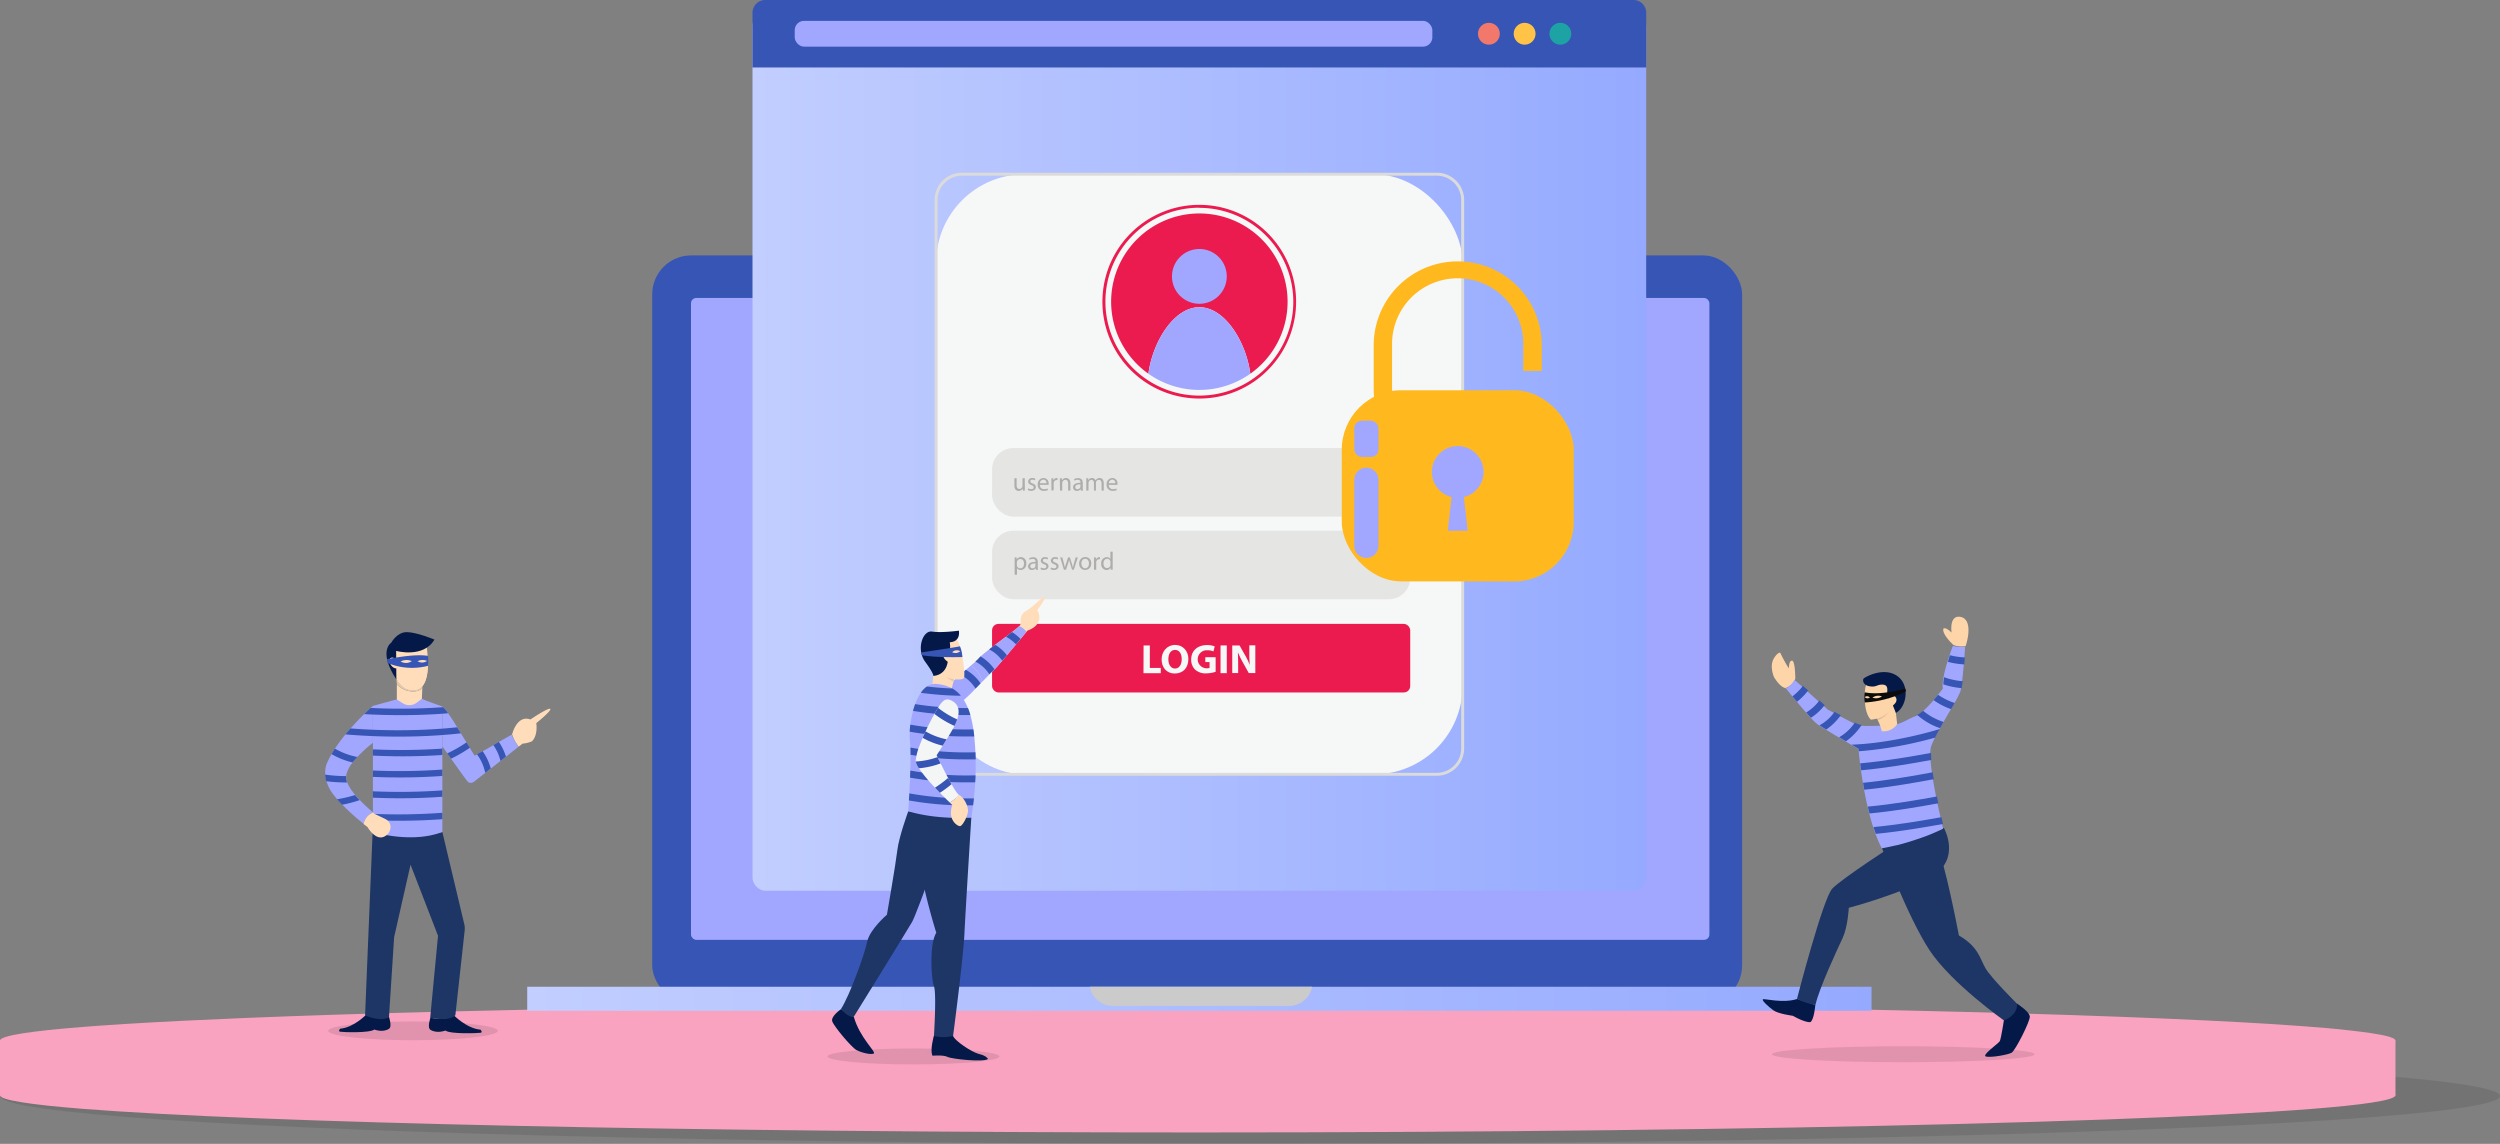 <svg id="Layer_1" data-name="Layer 1" xmlns="http://www.w3.org/2000/svg" xmlns:xlink="http://www.w3.org/1999/xlink" viewBox="0 0 914.11 418.26"><rect x="0" y="0" width="914.11" height="418.26" fill="#808080" stroke="none"/><defs><style>.cls-1{opacity:0.1;}.cls-2{fill:#f9a3c0;}.cls-3{fill:#3655b5;}.cls-4{fill:url(#linear-gradient);}.cls-5{fill:#a1a7ff;}.cls-6{fill:#cccbcb;}.cls-7{fill:url(#linear-gradient-2);}.cls-8{fill:#f2786c;}.cls-9{fill:#ffc348;}.cls-10{fill:#1da3a3;}.cls-11{fill:#f6f7f7;}.cls-12{fill:#dbdbda;}.cls-13{fill:#ec1b4f;}.cls-14{fill:#e5e5e4;}.cls-15{fill:#aeadac;}.cls-16{fill:#ffb91f;}.cls-17{fill:#041948;}.cls-18{fill:#1d3665;}.cls-19{fill:#fdd5a9;}.cls-20{fill:#0b0b0b;}.cls-21{fill:#ffddba;}.cls-22{fill:#f4f5f5;}.cls-23{fill:#f4e5cd;}.cls-24{fill:#e5c8a9;}</style><linearGradient id="linear-gradient" x1="192.78" y1="365.21" x2="684.31" y2="365.21" gradientUnits="userSpaceOnUse"><stop offset="0" stop-color="#c2ceff"/><stop offset="1" stop-color="#95aaff"/></linearGradient><linearGradient id="linear-gradient-2" x1="275.15" y1="165.17" x2="601.93" y2="165.17" xlink:href="#linear-gradient"/></defs><title>Fraud Prevention</title><ellipse class="cls-1" cx="457.06" cy="400.75" rx="457.06" ry="17.51"/><rect class="cls-2" y="380.48" width="875.89" height="19.97"/><path class="cls-2" d="M875.89,400.45c0,.93-3,1.85-8.81,2.73-40.67,6.22-217.35,10.9-429.14,10.9-185.3,0-343.72-3.58-407.69-8.64C10.73,403.89,0,402.21,0,400.45s10.79-3.46,30.44-5c64.08-5.05,222.38-8.63,407.5-8.63,211.62,0,388.18,4.67,429,10.89C872.82,398.59,875.89,399.5,875.89,400.45Z"/><path class="cls-2" d="M875.89,380.48c0,.94-3,1.85-8.81,2.74-2,.29-4.2.59-6.76.88-2.86.32-6.1.64-9.7,1-5.79.5-12.52,1-20.11,1.47q-10.56.66-23.3,1.29c-77.79,3.78-214.1,6.3-369.27,6.3-141.84,0-267.93-2.1-348-5.36q-12.41-.5-23.3-1c-7.24-.36-14-.73-20.11-1.11q-5.12-.32-9.71-.65-3.45-.24-6.61-.49C10.73,383.93,0,382.24,0,380.48s10.79-3.45,30.44-5q3.12-.25,6.56-.49c3.06-.22,6.31-.43,9.72-.64,6.17-.38,12.9-.75,20.15-1.11s15.06-.71,23.34-1.05c80.05-3.25,206-5.34,347.73-5.34,155,0,291.23,2.5,369.06,6.29q12.75.62,23.35,1.28c7.61.47,14.35,1,20.15,1.47,3.61.32,6.86.64,9.73,1q3.82.43,6.75.88C872.82,378.62,875.89,379.54,875.89,380.48Z"/><rect class="cls-3" x="238.48" y="93.39" width="398.51" height="273.83" rx="14.23"/><rect class="cls-4" x="192.78" y="360.8" width="491.53" height="8.82"/><path class="cls-2" d="M545,369.62H192.78s11.75,8,34.05,8H650.26c22.29,0,34-8,34-8Z"/><rect class="cls-5" x="252.66" y="108.94" width="372.37" height="234.71" rx="1.95"/><path class="cls-6" d="M479.75,360.8a8.59,8.59,0,0,1-8.44,7H406.92a8.62,8.62,0,0,1-8.44-7Z"/><rect class="cls-7" x="275.15" y="4.67" width="326.77" height="321.01" rx="4.67"/><path class="cls-3" d="M601.93,4.67v20H275.15v-20A4.68,4.68,0,0,1,279.82,0H597.26A4.67,4.67,0,0,1,601.93,4.67Z"/><rect class="cls-5" x="290.58" y="7.62" width="233.15" height="9.44" rx="3.42"/><circle class="cls-8" cx="544.4" cy="12.34" r="4"/><circle class="cls-9" cx="557.47" cy="12.34" r="4"/><circle class="cls-10" cx="570.53" cy="12.34" r="4"/><rect class="cls-11" x="342.28" y="63.71" width="192.52" height="219.42" rx="32.45"/><path class="cls-12" d="M525.36,283.65H351.73a10,10,0,0,1-10-10V73.15a10,10,0,0,1,10-10H525.36a10,10,0,0,1,10,10V273.67A10,10,0,0,1,525.36,283.65ZM351.73,64.24a8.93,8.93,0,0,0-8.92,8.91V273.67a8.93,8.93,0,0,0,8.92,8.92H525.36a8.93,8.93,0,0,0,8.91-8.92V73.15a8.92,8.92,0,0,0-8.91-8.91Z"/><path class="cls-13" d="M470.8,110.3a32.24,32.24,0,0,1-13.63,26.35c-1.55-11.67-9.3-24.31-18.63-24.31S421.46,125,419.91,136.65A32.26,32.26,0,1,1,470.8,110.3Z"/><circle class="cls-5" cx="438.54" cy="101.06" r="10.02"/><path class="cls-5" d="M457.17,136.65a32.27,32.27,0,0,1-37.26,0c1.55-11.67,9.3-24.31,18.63-24.31S455.62,125,457.17,136.65Z"/><path class="cls-13" d="M438.54,145.72a35.41,35.41,0,1,1,25-10.37A35.17,35.17,0,0,1,438.54,145.72Zm0-69.77a34.35,34.35,0,1,0,34.35,34.35A34.39,34.39,0,0,0,438.54,76Z"/><rect class="cls-14" x="362.74" y="194.04" width="152.9" height="25.07" rx="7.8"/><rect class="cls-14" x="362.74" y="163.83" width="152.9" height="25.07" rx="7.8"/><rect class="cls-13" x="362.74" y="228.12" width="152.9" height="25.07" rx="2.34"/><path class="cls-11" d="M418.14,236h2.29v8.22h4v1.92h-6.32Z"/><path class="cls-11" d="M434.52,240.94c0,3.32-2,5.33-5,5.33s-4.78-2.27-4.78-5.16,2-5.3,4.94-5.3S434.52,238.13,434.52,240.94Zm-7.32.12c0,2,.93,3.39,2.46,3.39s2.43-1.46,2.43-3.43-.86-3.39-2.44-3.39S427.2,239.09,427.2,241.06Z"/><path class="cls-11" d="M444.49,245.64a11.41,11.41,0,0,1-3.38.57,5.68,5.68,0,0,1-4.12-1.36,5,5,0,0,1-1.44-3.69c0-3.37,2.47-5.29,5.79-5.29a7.11,7.11,0,0,1,2.82.49l-.48,1.83a5.66,5.66,0,0,0-2.36-.43,3.3,3.3,0,0,0-.17,6.6,3.35,3.35,0,0,0,1.12-.14v-2.13h-1.56V240.3h3.78Z"/><path class="cls-11" d="M448.57,236v10.14h-2.29V236Z"/><path class="cls-11" d="M450.56,246.11V236h2.67l2.11,3.72a29,29,0,0,1,1.65,3.47h0a40.37,40.37,0,0,1-.18-4.23v-3H459v10.14h-2.4l-2.17-3.91a35,35,0,0,1-1.76-3.58h-.05c.07,1.34.1,2.77.1,4.43v3.05Z"/><path class="cls-15" d="M374.72,178.15c0,.48,0,.88,0,1.24H374l-.05-.74h0a1.69,1.69,0,0,1-1.49.84c-.71,0-1.55-.4-1.55-2v-2.63h.81v2.49c0,.86.27,1.44,1,1.44a1.18,1.18,0,0,0,1.08-.75,1.31,1.31,0,0,0,.08-.42v-2.76h.81Z"/><path class="cls-15" d="M376,178.55a2.19,2.19,0,0,0,1.09.32c.6,0,.87-.29.87-.67s-.24-.6-.83-.82c-.82-.3-1.2-.74-1.2-1.28a1.39,1.39,0,0,1,1.56-1.32,2.09,2.09,0,0,1,1.1.28l-.2.59a1.81,1.81,0,0,0-.93-.26c-.48,0-.74.28-.74.61s.26.54.85.77c.78.29,1.18.68,1.18,1.36s-.62,1.35-1.68,1.35a2.56,2.56,0,0,1-1.27-.31Z"/><path class="cls-15" d="M380.24,177.28a1.43,1.43,0,0,0,1.54,1.57,2.91,2.91,0,0,0,1.24-.24l.15.59a3.71,3.71,0,0,1-1.51.28,2.1,2.1,0,0,1-2.21-2.27,2.18,2.18,0,0,1,2.12-2.43,1.9,1.9,0,0,1,1.85,2.12,1.81,1.81,0,0,1,0,.38Zm2.39-.59a1.16,1.16,0,0,0-1.13-1.32,1.33,1.33,0,0,0-1.25,1.32Z"/><path class="cls-15" d="M384.44,176.28c0-.53,0-1,0-1.4h.72l0,.88h0a1.37,1.37,0,0,1,1.26-1,.86.86,0,0,1,.23,0v.77a1.23,1.23,0,0,0-.28,0,1.14,1.14,0,0,0-1.1,1,2.25,2.25,0,0,0,0,.38v2.41h-.82Z"/><path class="cls-15" d="M387.53,176.1c0-.47,0-.85,0-1.22h.72l.05.74h0a1.67,1.67,0,0,1,1.49-.84c.62,0,1.59.37,1.59,1.92v2.69h-.82v-2.6c0-.73-.27-1.34-1-1.34a1.17,1.17,0,0,0-1.1.84,1.12,1.12,0,0,0-.06.38v2.72h-.81Z"/><path class="cls-15" d="M395.19,179.39l-.07-.57h0a1.69,1.69,0,0,1-1.38.67,1.29,1.29,0,0,1-1.38-1.29c0-1.1,1-1.69,2.71-1.68v-.1a.93.93,0,0,0-1-1,2.22,2.22,0,0,0-1.17.34l-.18-.55a2.8,2.8,0,0,1,1.48-.39c1.38,0,1.71.94,1.71,1.84v1.69a7.17,7.17,0,0,0,.07,1.08Zm-.12-2.3c-.89,0-1.9.14-1.9,1a.72.72,0,0,0,.76.78,1.13,1.13,0,0,0,1.1-.75.82.82,0,0,0,0-.26Z"/><path class="cls-15" d="M397.19,176.1c0-.47,0-.85,0-1.22h.71l0,.73h0a1.55,1.55,0,0,1,1.42-.83,1.32,1.32,0,0,1,1.27.9h0a1.72,1.72,0,0,1,.51-.58,1.49,1.49,0,0,1,1-.32c.6,0,1.48.39,1.48,1.95v2.66h-.8v-2.55c0-.87-.32-1.39-1-1.39a1.08,1.08,0,0,0-1,.74,1.25,1.25,0,0,0-.07.41v2.79H400v-2.71c0-.71-.32-1.23-.94-1.23a1.13,1.13,0,0,0-1,.82,1.29,1.29,0,0,0-.06.4v2.72h-.8Z"/><path class="cls-15" d="M405.41,177.28a1.45,1.45,0,0,0,1.55,1.57,2.91,2.91,0,0,0,1.24-.24l.15.59a3.71,3.71,0,0,1-1.51.28,2.1,2.1,0,0,1-2.21-2.27,2.18,2.18,0,0,1,2.12-2.43,1.9,1.9,0,0,1,1.85,2.12,1.81,1.81,0,0,1,0,.38Zm2.4-.59a1.16,1.16,0,0,0-1.13-1.32,1.35,1.35,0,0,0-1.26,1.32Z"/><path class="cls-15" d="M371,205.28c0-.57,0-1,0-1.47h.73l0,.77h0a1.76,1.76,0,0,1,1.6-.87,2,2,0,0,1,1.91,2.29,2.13,2.13,0,0,1-2,2.42,1.56,1.56,0,0,1-1.39-.71h0v2.45H371Zm.82,1.21a1.84,1.84,0,0,0,0,.33,1.27,1.27,0,0,0,1.23,1c.87,0,1.37-.71,1.37-1.74s-.47-1.68-1.34-1.68a1.31,1.31,0,0,0-1.24,1,1.33,1.33,0,0,0-.05.34Z"/><path class="cls-15" d="M378.75,208.32l-.07-.57h0a1.69,1.69,0,0,1-1.38.67,1.28,1.28,0,0,1-1.38-1.29c0-1.09,1-1.69,2.71-1.68v-.09a.92.92,0,0,0-1-1,2.19,2.19,0,0,0-1.17.33l-.19-.54a2.87,2.87,0,0,1,1.49-.4c1.38,0,1.71.94,1.71,1.85v1.68a7.08,7.08,0,0,0,.07,1.08Zm-.12-2.3c-.89,0-1.91.14-1.91,1a.73.73,0,0,0,.77.79,1.14,1.14,0,0,0,1.1-.76.82.82,0,0,0,0-.26Z"/><path class="cls-15" d="M380.63,207.49a2.3,2.3,0,0,0,1.09.32c.59,0,.87-.3.87-.67s-.24-.6-.84-.83c-.81-.29-1.2-.74-1.19-1.28a1.39,1.39,0,0,1,1.55-1.32,2.23,2.23,0,0,1,1.11.28l-.21.6a1.73,1.73,0,0,0-.92-.27c-.48,0-.75.28-.75.62s.27.54.86.77c.78.29,1.18.68,1.18,1.35s-.62,1.36-1.68,1.36a2.54,2.54,0,0,1-1.27-.32Z"/><path class="cls-15" d="M384.32,207.49a2.26,2.26,0,0,0,1.08.32c.6,0,.88-.3.88-.67s-.24-.6-.84-.83c-.81-.29-1.2-.74-1.19-1.28a1.39,1.39,0,0,1,1.55-1.32,2.23,2.23,0,0,1,1.11.28l-.21.6a1.73,1.73,0,0,0-.92-.27c-.48,0-.75.28-.75.62s.27.54.86.77c.77.29,1.18.68,1.18,1.35s-.62,1.36-1.68,1.36a2.54,2.54,0,0,1-1.27-.32Z"/><path class="cls-15" d="M388.44,203.81l.61,2.29c.13.5.24,1,.33,1.44h0a14.79,14.79,0,0,1,.4-1.43l.74-2.3h.68l.71,2.26c.16.53.29,1,.39,1.47h0c.09-.46.21-.93.35-1.47l.65-2.26h.81l-1.46,4.51H392l-.69-2.15a14.85,14.85,0,0,1-.4-1.49h0a12.09,12.09,0,0,1-.41,1.5l-.72,2.14H389l-1.36-4.51Z"/><path class="cls-15" d="M399,206a2.2,2.2,0,0,1-2.24,2.4,2.14,2.14,0,0,1-2.16-2.32,2.2,2.2,0,0,1,2.23-2.39A2.13,2.13,0,0,1,399,206Zm-3.57.06c0,1,.57,1.73,1.37,1.73s1.37-.74,1.37-1.76c0-.76-.38-1.72-1.36-1.72S395.39,205.22,395.39,206.08Z"/><path class="cls-15" d="M400,205.22c0-.53,0-1,0-1.41h.72l0,.89h0a1.37,1.37,0,0,1,1.25-1,.8.8,0,0,1,.23,0v.77a1.09,1.09,0,0,0-.28,0,1.15,1.15,0,0,0-1.09,1.05,2.33,2.33,0,0,0,0,.38v2.41H400Z"/><path class="cls-15" d="M406.84,201.71v5.45c0,.4,0,.85,0,1.16h-.73l0-.78h0a1.66,1.66,0,0,1-1.53.88,2.06,2.06,0,0,1-1.94-2.29,2.17,2.17,0,0,1,2-2.42,1.51,1.51,0,0,1,1.36.69h0v-2.69Zm-.81,3.94a1.34,1.34,0,0,0,0-.35,1.22,1.22,0,0,0-1.18-1c-.85,0-1.36.75-1.36,1.74s.45,1.67,1.34,1.67a1.25,1.25,0,0,0,1.2-1,1.87,1.87,0,0,0,0-.35Z"/><path class="cls-16" d="M563.75,135.64v-9.88a30.74,30.74,0,0,0-61.47,0v16.36a30.7,30.7,0,0,0,52.44,21.7,31.08,31.08,0,0,0,5-6.54h-8.1A24,24,0,0,1,509,142.12V125.76a24,24,0,1,1,48,0v9.88Z"/><rect class="cls-16" x="490.61" y="142.69" width="84.81" height="69.89" rx="21.74"/><circle class="cls-5" cx="533.01" cy="172.56" r="9.47"/><polygon class="cls-5" points="536.66 194.05 529.36 194.05 532.11 170 533.91 170 536.66 194.05"/><path class="cls-5" d="M499.6,171h0a4.44,4.44,0,0,1,4.43,4.42v24.12A4.44,4.44,0,0,1,499.6,204h0a4.44,4.44,0,0,1-4.43-4.42V175.44A4.44,4.44,0,0,1,499.6,171Z"/><rect class="cls-5" x="495.17" y="153.82" width="8.85" height="13.29" rx="2.75" transform="translate(999.2 320.93) rotate(180)"/><ellipse class="cls-1" cx="695.93" cy="385.48" rx="48.01" ry="2.92"/><path class="cls-17" d="M737.55,367s4.5,2.88,4.64,4.66-5.33,12.5-6.63,13.25-7.44,1.84-9.35,1.43,4.53-4.76,5-5.65,1.5-7.62,1.5-7.62Z"/><path class="cls-18" d="M688.12,310.07s9.46,25.34,17.44,37.42,27.16,25.62,27.16,25.62,5-1.68,4.83-6.07c0,0-9.52-9.45-11.57-13s-2.56-7.84-9.73-12c0,0-5.2-27.69-8.42-33.76s-3.81-7.19-3.81-7.19Z"/><path class="cls-17" d="M663.76,367.45s-.44,5.58-1.84,6.29c0,0-1.62.34-6.42-2.33,0,0-5.26-.68-7.08-2s-4.23-3.56-3.86-4,7.28,1.6,12.58-.15Z"/><path class="cls-18" d="M710.76,302.7s6.54,11.47-4.63,17.87S676,331.93,676,331.93s-.32,6.92-2.28,11.1-8.49,18.15-9.92,24.42c0,0-4.44-.78-6.73-2.28,0,0,9.47-36.57,12.86-40.22s23.64-16.71,23.64-16.71Z"/><path class="cls-19" d="M714.31,235.87s-4.3-3.88-3.72-6c0,0,.58-.85,3,1.43,0,0-1-6.4,3.13-5.76s3.26,6.92,2,10.71A9.24,9.24,0,0,1,714.31,235.87Z"/><path class="cls-19" d="M656.44,248.21s0-6.56-1.19-6.65-1.16,2.87-1.16,2.87a52.46,52.46,0,0,1-3-5.43c-.25-1-1.62.42-2.14,1.19s-2,2.8-.34,7.31c0,0,2.15,3.78,4.24,4.08A6,6,0,0,0,656.44,248.21Z"/><path class="cls-5" d="M652.9,251.58l1.62,2,.88,1.06,1.65,2c1.1,1.3,2.28,2.69,3.38,3.95.62.7,1.21,1.36,1.74,1.93a20.3,20.3,0,0,0,2.07,2.07c.21.16.57.41,1,.71.64.41,1.49.94,2.46,1.53,1.42.87,3.08,1.87,4.71,2.83l2.5,1.48,2.07,1.22h0l2.57,1.5s0,.33.08.92c.09.91.25,2.45.5,4.42.1.79.21,1.63.33,2.54.2,1.41.44,2.95.71,4.57v.06c.14.81.28,1.63.44,2.47h0c.36,2,.79,4.08,1.28,6.17.19.83.4,1.67.61,2.51.44,1.68.92,3.35,1.44,5q.42,1.27.87,2.49c.45,1.23.94,2.41,1.45,3.53.26.57.54,1.12.81,1.64,0,0,1-.16,2.81-.55l1-.22.66-.16.11,0,.41-.1.31-.08.17,0,.51-.13h0c1.37-.35,2.93-.79,4.62-1.32h0l.88-.28h0l.9-.3h0l.91-.31.05,0,.93-.33h0l1-.35,0,0,1-.37h0l1-.39h0l.45-.18.56-.23h0l1-.43h0q1.57-.67,3.15-1.44l-.11-.48c-.06-.23-.14-.56-.23-1,0-.12-.06-.24-.08-.37-.14-.59-.31-1.31-.5-2.13-.32-1.43-.71-3.16-1.1-5-.17-.81-.34-1.65-.51-2.5h0c-.41-2.06-.81-4.21-1.16-6.31-.14-.86-.27-1.7-.38-2.53-.23-1.6-.41-3.13-.52-4.51-.07-.94-.11-1.81-.11-2.58a9,9,0,0,1,.34-2.81,29.47,29.47,0,0,1,1.21-2.77c.47-1,1-2,1.64-3.12l.18-.34c.41-.74.84-1.5,1.28-2.27.9-1.59,1.84-3.19,2.71-4.68.46-.79.9-1.55,1.3-2.26a34.25,34.25,0,0,0,2.31-4.46c.07-.24.15-.57.23-1,.13-.67.26-1.55.39-2.53.24-1.84.45-4.08.63-6.17.08-.89.15-1.76.22-2.55s.11-1.44.15-2c.09-1.29.15-2.12.15-2.12a19,19,0,0,1-4.35-.28l-.14-.06s-.27.71-.67,1.83c-.19.53-.41,1.15-.64,1.85s-.51,1.57-.77,2.43a50.37,50.37,0,0,0-1.39,5.64,17.4,17.4,0,0,0-.27,2.61,7.78,7.78,0,0,0,.08,1.23s-.81,1.1-2,2.57c-.49.61-1,1.28-1.65,2a38.9,38.9,0,0,1-3.8,3.88,11,11,0,0,1-2.16,1.5l-.43.18c-2.58.9-4.33,2.33-7,3a12.17,12.17,0,0,1-3.4.32s-1.26.08-2.91.14a64.15,64.15,0,0,1-6.64,0,4.57,4.57,0,0,1-.94-.16,14.16,14.16,0,0,1-1.57-.7c-1.38-.67-3.35-1.7-5.14-2.65l-2.28-1.22-2.17-1.17-1.46-1.31-1.91-1.71-4.1-3.68-1.91-1.71-.93-.83-1.86-1.67v0a7.7,7.7,0,0,1-3.5,3.34h0Z"/><path class="cls-19" d="M685.24,261.79a4.37,4.37,0,0,1,1.35,1.56,16.43,16.43,0,0,1,1.47,4,5.89,5.89,0,0,0,5.63-2.59l-.47-4.1-.45-5.57-6.74.21-.78,6.41Z"/><path class="cls-1" d="M685.24,261.79a4.37,4.37,0,0,1,1.35,1.56,7,7,0,0,0,3.86-2.92l-5.2,1.3Z"/><path class="cls-19" d="M688,247.91c-2.58,0-4.9.43-5.69,2.53s-1,10.06,1.74,12.7c0,0,9.06-.32,8.37-9.17S688,247.91,688,247.91Z"/><path class="cls-17" d="M691.39,256.13a3.31,3.31,0,0,1-1.38-2.32c0-1.34.62-3.38-1.59-3.48s-2.17,1-4.73.62-2.72-2.35-2.24-2.86,7.21-4.32,12.15-1,3.59,11.42-.38,13.59Z"/><path class="cls-19" d="M690.26,255.88s1.88-2.91,3-.75-3,4-3,4Z"/><path class="cls-3" d="M712.23,242a28.66,28.66,0,0,0,6,.93c.08-.89.15-1.76.22-2.55a27.14,27.14,0,0,1-5.5-.81C712.75,240.29,712.49,241.12,712.23,242Z"/><path class="cls-3" d="M710.57,250.23a28.44,28.44,0,0,0,6.69,1.38c.13-.67.26-1.55.39-2.53a26.66,26.66,0,0,1-6.81-1.46A17.4,17.4,0,0,0,710.57,250.23Z"/><path class="cls-3" d="M707,256a25.34,25.34,0,0,0,6.42,3.3c.46-.79.9-1.55,1.3-2.26a23.49,23.49,0,0,1-6.07-3C708.16,254.64,707.6,255.31,707,256Z"/><path class="cls-3" d="M701,261.38a23.86,23.86,0,0,0,8.39,4.87c.41-.74.84-1.5,1.28-2.27a22.28,22.28,0,0,1-7.51-4.1A11,11,0,0,1,701,261.38Z"/><path class="cls-3" d="M655.4,254.6l1.65,2a21.54,21.54,0,0,0,4.09-4.14l-1.91-1.71A18.46,18.46,0,0,1,655.4,254.6Z"/><path class="cls-3" d="M660.43,260.51c.62.7,1.21,1.36,1.74,1.93a19.39,19.39,0,0,0,5-4.63l-1.91-1.71A16.69,16.69,0,0,1,660.43,260.51Z"/><path class="cls-3" d="M665.28,265.22c.64.41,1.49.94,2.46,1.53a20.57,20.57,0,0,0,5.32-5.24l-2.28-1.22A16.12,16.12,0,0,1,665.28,265.22Z"/><path class="cls-3" d="M672.45,269.58l2.5,1.48a22,22,0,0,0,5.76-6,4.57,4.57,0,0,1-.94-.16,14.16,14.16,0,0,1-1.57-.7A17.13,17.13,0,0,1,672.45,269.58Z"/><path class="cls-3" d="M680.17,279.12c.1.79.21,1.63.33,2.54,8.83-.8,19.11-2.56,25.67-3.79-.07-.94-.11-1.81-.11-2.58C699.54,276.51,689,278.32,680.17,279.12Z"/><path class="cls-3" d="M681.21,286.23v.06c.14.81.28,1.63.44,2.47,9-.88,19.2-2.67,25.41-3.85-.14-.86-.27-1.7-.38-2.53C700.47,283.55,690.13,285.36,681.21,286.23Z"/><path class="cls-3" d="M682.94,294.93c.19.83.4,1.67.61,2.51,8.66-.8,18.66-2.5,25.19-3.72-.17-.81-.34-1.65-.51-2.5C701.64,292.44,691.5,294.16,682.94,294.93Z"/><path class="cls-3" d="M685,302.41q.42,1.27.87,2.49c4.81-.46,10-1.18,14.81-1.95l4-.66c2.09-.36,4-.71,5.75-1,0-.12-.06-.24-.08-.37-.14-.59-.31-1.31-.5-2.13C703.28,300,693.39,301.65,685,302.41Z"/><path class="cls-3" d="M677,272.28l2.57,1.5s0,.33.08.92a145.46,145.46,0,0,0,27.94-5c.47-1,1-2,1.64-3.12C706.34,267.47,691.4,271.79,677,272.28Z"/><path class="cls-20" d="M696.63,251.78s-8.47,2.61-14.8,1.37a11.11,11.11,0,0,0,0,3.71,38.67,38.67,0,0,0,15-4,2.49,2.49,0,0,0,0-.53A2.45,2.45,0,0,0,696.63,251.78Z"/><path class="cls-19" d="M688.11,254.64a3.56,3.56,0,0,0-3.46.45A3.75,3.75,0,0,0,688.11,254.64Z"/><path class="cls-19" d="M683.69,255.06a1.28,1.28,0,0,0-1.87-.16,1.52,1.52,0,0,0,.71.41A1.5,1.5,0,0,0,683.69,255.06Z"/><path class="cls-21" d="M379.28,223.09s3.22,5-3.62,7.51c0,0-.11.15-.33.4-1.88,2.28-11.19,13.55-12.21,14.25-.45.32-2,2-3.91,3.92-1.17-3.6-3-5.19-4.18-5.86a33.36,33.36,0,0,0,3-2.73c1.61-2,12.64-9.61,14.7-11.69a1.36,1.36,0,0,0,.33-.43c.29-1.07-.39-3.71,2-5s6.35-5.56,6.93-5.17S379.28,223.09,379.28,223.09Z"/><path class="cls-5" d="M359.21,249.17l-.68.7-1.83,1.9a57,57,0,0,1-5,4.8c-2.44,1.76-6,.39-7.29-1.76-.76-1.25,3-4.81,6.73-8.12l2.06-1.78,1.87-1.6C356.2,244,358,245.57,359.21,249.17Z"/><path class="cls-5" d="M375.33,231c-.41.51-1.19,1.45-2.17,2.63l-1.65,2c-1.06,1.27-2.22,2.66-3.34,4-.58.69-1.16,1.37-1.7,2-1.2,1.4-2.22,2.56-2.83,3.19a4.6,4.6,0,0,1-.52.49,14.24,14.24,0,0,0-1.37,1.29c-.69.7-1.58,1.62-2.54,2.63-1.17-3.6-3-5.19-4.18-5.86.61-.52,1.16-1,1.62-1.41a15.83,15.83,0,0,0,1.35-1.32,5.07,5.07,0,0,1,.53-.56c.69-.65,1.82-1.56,3.15-2.59.69-.54,1.44-1.1,2.2-1.68l4-3h0l2.2-1.68a32.33,32.33,0,0,0,2.66-2.21A7.09,7.09,0,0,1,375.33,231Z"/><ellipse class="cls-1" cx="334.01" cy="386.28" rx="31.43" ry="2.92"/><path class="cls-17" d="M307.5,369s-3.76,2.59-3.21,4.4,7,9.51,8.84,10.52,5.41,1.84,6.37,1.29-5.13-5.71-7.3-13.41Z"/><path class="cls-18" d="M332.1,296.63s-3.44,9.4-4,14.28-3.8,23.55-3.8,23.55-6.33,5.39-7.23,9.91-6.33,19.54-9.59,24.6c0,0,2.72,3.25,4.7,2.8,0,0,19.54-31.54,21.35-34.72s14.34-38.36,14.34-38.36Z"/><path class="cls-17" d="M341.45,378.78s-1.52,5.44-.47,7.24c0,0,3.91-.37,5.52.44s13.33,2,14.75.74c0,0-.49-1.18-3.22-1.8s-9.1-5-9.54-6.62Z"/><path class="cls-18" d="M355.16,298.91s-2.1,33.62-2.53,42.64-4.14,37.23-4.14,37.23a14.27,14.27,0,0,1-7,0s1-15.49,0-18.21-1.73-15.32.86-19.52c0,0-10.65-33.34-6.08-43.78Z"/><polygon class="cls-21" points="349.71 244.95 349.17 247.08 348.64 249.18 348.03 251.59 340.9 250.59 341.24 247.17 341.78 243.79 349.71 244.95"/><path class="cls-5" d="M356.69,283.5c0,.88-.07,1.73-.12,2.56-.12,2.15-.29,4.13-.47,5.85-.09.93-.19,1.79-.29,2.56-.34,2.78-.65,4.45-.65,4.45s-12.15,1-23.06-2.29c0,0,.11-1.55.25-3.92,0-.78.1-1.66.15-2.59.09-1.75.19-3.71.27-5.73,0-.86.06-1.73.08-2.6.06-2,.1-4,.09-5.76,0-.94,0-1.82-.05-2.63s-.09-1.73-.17-2.42a22.94,22.94,0,0,1-.08-3.4c0-.82.11-1.68.22-2.58a36.93,36.93,0,0,1,1-5.06c.23-.84.49-1.68.79-2.48a18.2,18.2,0,0,1,2.07-4.14,8.83,8.83,0,0,1,2.24-2.31,5.31,5.31,0,0,1,4-.88,14.61,14.61,0,0,1,5.27,1.61,11.36,11.36,0,0,1,3.09,2.66,17.13,17.13,0,0,1,2.6,4.51,26.93,26.93,0,0,1,.88,2.55,39.93,39.93,0,0,1,1.11,5.27s0,.07,0,.11c.12.81.22,1.63.31,2.44.21,2,.35,3.91.43,5.83,0,.86.06,1.71.08,2.55C356.78,279.68,356.76,281.64,356.69,283.5Z"/><path class="cls-1" d="M349.17,247.08l-.53,2.1c-1-.43-3.45-1.6-3.54-3Z"/><path class="cls-3" d="M373.16,233.63l-1.65,2a14.5,14.5,0,0,0-3.67-2.83l2.2-1.68A17.16,17.16,0,0,1,373.16,233.63Z"/><path class="cls-3" d="M368.17,239.58c-.58.69-1.16,1.37-1.7,2a13.79,13.79,0,0,0-4.79-4.14c.69-.54,1.44-1.1,2.2-1.68A15.92,15.92,0,0,1,368.17,239.58Z"/><path class="cls-3" d="M363.64,244.76a4.6,4.6,0,0,1-.52.49,14.24,14.24,0,0,0-1.37,1.29,13.53,13.53,0,0,0-5.1-4.64,15.83,15.83,0,0,0,1.35-1.32,5.07,5.07,0,0,1,.53-.56A16.19,16.19,0,0,1,363.64,244.76Z"/><path class="cls-3" d="M358.53,249.87l-1.83,1.9a13.76,13.76,0,0,0-5.6-5.08l2.06-1.78A16,16,0,0,1,358.53,249.87Z"/><path class="cls-21" d="M344.32,232.94c3.87-.75,5.29.21,6.27,2.26s2.61,11.55,1.83,12.75-9.37.49-10.64-4.16S339.25,233.93,344.32,232.94Z"/><path class="cls-17" d="M346.64,240.25a9.58,9.58,0,0,0,.63-5.43s3.89.16,3.35-4.22c0,0-6.32.87-9.79.33s-5.87,6.49-2.57,11,3,5.2,3,5.2S346.71,247.14,346.64,240.25Z"/><path class="cls-21" d="M347.73,239.49s-1.32-2.15-2.52-.87.82,3.63,2.52,3.68Z"/><path class="cls-3" d="M356.1,291.91c-.09.93-.19,1.79-.29,2.56l-2.66,0a115.23,115.23,0,0,1-20.8-1.79c0-.78.1-1.66.15-2.59l1.12.2A117.85,117.85,0,0,0,356.1,291.91Z"/><path class="cls-3" d="M356.69,283.5c0,.88-.07,1.73-.12,2.56-1.17,0-2.31,0-3.43,0a115.27,115.27,0,0,1-20.37-1.71c0-.86.06-1.73.08-2.6A116.94,116.94,0,0,0,356.69,283.5Z"/><path class="cls-3" d="M356.75,277.66c-1.23,0-2.44,0-3.61,0a116.38,116.38,0,0,1-20.2-1.68c0-.94,0-1.82-.05-2.63a117.13,117.13,0,0,0,23.78,1.71C356.71,276,356.73,276.82,356.75,277.66Z"/><path class="cls-3" d="M356.24,269.28c-1.06,0-2.09,0-3.1,0a114.93,114.93,0,0,1-20.5-1.74c0-.82.11-1.68.22-2.58a116.13,116.13,0,0,0,23.06,1.73s0,.07,0,.11C356.05,267.65,356.15,268.47,356.24,269.28Z"/><path class="cls-3" d="M354.81,261.46h-1.67a117.07,117.07,0,0,1-19.31-1.53c.23-.84.49-1.68.79-2.48a118,118,0,0,0,19.31,1.45A26.93,26.93,0,0,1,354.81,261.46Z"/><path class="cls-3" d="M351.33,254.4a118.79,118.79,0,0,1-14.64-1.08,8.83,8.83,0,0,1,2.24-2.31c2.73.33,5.84.6,9.31.73A11.36,11.36,0,0,1,351.33,254.4Z"/><path class="cls-21" d="M353.94,296.49c-.07,1.95-2,5.51-2.89,5.58s-4.7-2.22-2.85-7.72l-.95-.92a10.81,10.81,0,0,0,3.4-2.79h0C352.33,291.46,354,294.55,353.94,296.49Z"/><path class="cls-22" d="M350.65,290.64a10.81,10.81,0,0,1-3.4,2.79c-.83-.8-2.12-2.07-3.57-3.55-.58-.59-1.19-1.23-1.8-1.88a58.62,58.62,0,0,1-5.9-7.08,6.78,6.78,0,0,1-1.16-2.49,1.28,1.28,0,0,1,0-.19,18.93,18.93,0,0,1,1.42-5.62c.34-.92.73-1.88,1.14-2.85.34-.78.69-1.58,1.05-2.36,1.08-2.33,2.22-4.56,3.17-6.22a.64.64,0,0,1,.08-.14c.47-.84.9-1.59,1.3-2.25,1.77-2.89,3-3.93,5.6-2.25,2.24,1.48,2.26,4,1.42,6.51a18.53,18.53,0,0,1-1,2.36l-.42.8c-.63,1.15-1.52,2.64-2.43,4.11-.49.8-1,1.59-1.44,2.32-1.24,2-2.24,3.5-2.24,3.5l.32.67c.26.53.65,1.34,1.14,2.31.76,1.53,1.75,3.48,2.74,5.33.43.79.85,1.56,1.26,2.28C349.08,288.77,350.11,290.35,350.65,290.64Z"/><path class="cls-3" d="M347.92,286.74a43.64,43.64,0,0,1-4.24,3.14c-.58-.59-1.19-1.23-1.8-1.88a43.09,43.09,0,0,0,4.78-3.54C347.09,285.25,347.51,286,347.92,286.74Z"/><path class="cls-3" d="M343.92,279.13a30,30,0,0,1-7.94,1.79,6.78,6.78,0,0,1-1.16-2.49,27.15,27.15,0,0,0,8-1.61C343,277.35,343.43,278.16,343.92,279.13Z"/><path class="cls-3" d="M350,263.06a18.53,18.53,0,0,1-1,2.36,36,36,0,0,1-7.32-4.37c.47-.84.9-1.59,1.3-2.25A33.84,33.84,0,0,0,350,263.06Z"/><path class="cls-3" d="M346.14,270.33c-.49.8-1,1.59-1.44,2.32a26.91,26.91,0,0,1-7.33-2.88c.34-.78.69-1.58,1.05-2.36A24.78,24.78,0,0,0,346.14,270.33Z"/><path class="cls-3" d="M336.83,238.55s10.09-1.44,14.17-2.23a11.61,11.61,0,0,1,.89,3.93s-9.41.31-14.81-.69Z"/><path class="cls-21" d="M348.16,238.47a2.4,2.4,0,0,1,2.94-.36A2.55,2.55,0,0,1,348.16,238.47Z"/><ellipse class="cls-1" cx="151.02" cy="376.92" rx="31.01" ry="3.44"/><path class="cls-17" d="M157.41,372.09s5.28,1.51,8.39-1c0,0,4.79,5,9.92,5.4,0,0,.89,1,0,1.14s-11,.57-12.86-.82c0,0-3,1.24-5.45-.26C156.08,375.77,157.41,372.09,157.41,372.09Z"/><path class="cls-17" d="M142.21,371.81s-5.15,1.47-8.18-.94c0,0-4.66,4.89-9.66,5.26,0,0-.87.93,0,1.11s10.68.56,12.53-.8c0,0,2.95,1.22,5.31-.25C143.5,375.39,142.21,371.81,142.21,371.81Z"/><path class="cls-18" d="M136.35,301.72l-2.86,69.52s5.73,2.68,8.74.61l1.88-29.17,6-26.51,10.05,26-2.86,30s7.11,1.5,9.21-1l3.39-30.89a6.93,6.93,0,0,0-.15-2.4l-8-33.63S143.54,307.28,136.35,301.72Z"/><path class="cls-21" d="M151.35,252.83a5,5,0,0,0,3.06-1.15l-.32,8.34-8.89,2-.1-6.26v-5.52A8.16,8.16,0,0,0,151.35,252.83Z"/><path class="cls-23" d="M154.67,245.1l-.23,5.78a4.12,4.12,0,0,1-3.29,1.49c-3.31,0-5.22-2.19-6.33-4.78l-.3-2.86Z"/><path class="cls-21" d="M154.44,250.88a4.12,4.12,0,0,1-3.29,1.49c-3.31,0-5.22-2.19-6.33-4.78a23.3,23.3,0,0,1-1.5-8.3l1.37-1.29,2.54-2.42,8.47-1a46.79,46.79,0,0,1,.77,7.76C156.49,245.53,156.06,249,154.44,250.88Z"/><path class="cls-24" d="M154.44,250.88l0,.8a5,5,0,0,1-3.06,1.15,8.16,8.16,0,0,1-6.25-2.61l-.28-2.63c1.11,2.59,3,4.78,6.33,4.78A4.12,4.12,0,0,0,154.44,250.88Z"/><path class="cls-21" d="M154.44,250.88a4.12,4.12,0,0,1-3.29,1.49c-3.31,0-5.22-2.19-6.33-4.78a23.3,23.3,0,0,1-1.5-8.3l1.37-1.29,11.78,4.3C156.49,245.53,156.06,249,154.44,250.88Z"/><path class="cls-17" d="M144.85,238s10,2.77,14-4.14c0,0-6.52-2.73-10.13-2.73s-5.68,3.89-5.68,3.89-4.95,3,1.89,13.41Z"/><path class="cls-21" d="M145.24,241.6c.71,1,.79,2.19.16,2.63s-1.71,0-2.42-1-.79-2.19-.16-2.63S144.52,240.59,145.24,241.6Z"/><path class="cls-5" d="M161.74,258.35v45.86c-11.44,4.37-25.39,0-25.39,0V258.12l7.25-2,1.5-.37,2.16,1.38a4.47,4.47,0,0,0,5.12-.21l1.88-1.43,1.64.72Z"/><path class="cls-21" d="M196.09,264.4s.72,4.35-1.57,6.64a10.37,10.37,0,0,1-3.44.86L189.66,273a13.47,13.47,0,0,1-2.41-4.48s1.73-7.25,6.7-5.45c0,0,6.63-4.48,7.25-3.87S196.09,264.4,196.09,264.4Z"/><path class="cls-5" d="M189.66,273,185,276.66l-2,1.57-3.56,2.8-1.2.94-.83.65-.38.3-3.74,2.93s-1.29.92-2.21,0c-.54-.54-3.68-4.94-6.18-8.47-.49-.7-1-1.35-1.37-1.95l-1.8-2.56V258.35a1.48,1.48,0,0,1,.31.26,16.39,16.39,0,0,1,1.81,2.19c.69,1,1.57,2.27,2.66,4.06.22.36.43.72.65,1.07l1.35,2.2c.72,1.17,1.42,2.29,2,3.3.45.72.86,1.39,1.24,2,1.1,1.77,1.82,2.9,1.82,2.9l.74-.42.06,0h0l.95-.54,1.09-.62,3.93-2.25,2-1.17,4.8-2.73A13.47,13.47,0,0,0,189.66,273Z"/><path class="cls-3" d="M161.74,273.72v2.34c-5.14.34-10.06.48-14.54.48-4,0-7.68-.11-10.85-.26V274A224,224,0,0,0,161.74,273.72Z"/><path class="cls-3" d="M161.74,281.38v2.34c-5.49.4-10.75.55-15.51.55-3.62,0-6.94-.08-9.88-.21v-2.33A220.09,220.09,0,0,0,161.74,281.38Z"/><path class="cls-3" d="M161.74,289v2.33c-5.46.4-10.67.55-15.41.55-3.65,0-7-.09-10-.22v-2.33A221.91,221.91,0,0,0,161.74,289Z"/><path class="cls-3" d="M161.74,297.19v2.34c-5.61.42-11,.57-15.84.57-3.48,0-6.7-.07-9.55-.19v-2.33A221,221,0,0,0,161.74,297.19Z"/><path class="cls-5" d="M136.35,258.12v13.49a48.11,48.11,0,0,0-5.7,5.18c-.6.65-1.18,1.32-1.71,2a11.87,11.87,0,0,0-2.26,4.28,4.55,4.55,0,0,0-.12.69c0,.09,0,.19,0,.28a5.37,5.37,0,0,0,.39,2,8.34,8.34,0,0,0,.36.83,19,19,0,0,0,2.52,3.74c.54.65,1.11,1.28,1.69,1.89a57.9,57.9,0,0,0,4.85,4.51,5.64,5.64,0,0,0-3.4,4.23h0a84,84,0,0,1-7.85-7.06c-.64-.66-1.27-1.35-1.87-2-.45-.52-.88-1.06-1.29-1.59l-.08-.1a14.64,14.64,0,0,1-2.51-4.85,1.82,1.82,0,0,0-.07-.25,12.41,12.41,0,0,1-.36-2.17,9.13,9.13,0,0,1,.48-3.86,32.38,32.38,0,0,1,1.82-3.63c.39-.67.8-1.33,1.23-2a61.17,61.17,0,0,1,3.88-5.24c.61-.75,1.24-1.48,1.86-2.18,1.8-2,3.55-3.85,5-5.23,1-.95,1.77-1.7,2.33-2.21h0C136,258.39,136.35,258.12,136.35,258.12Z"/><path class="cls-21" d="M139.73,306.15c-2.91.58-5.36-3.76-5.36-3.76s-.54-.39-1.42-1.09a5.64,5.64,0,0,1,3.4-4.23c.4.34.64.52.64.52l3.72,1.78C144.42,301.13,142.65,305.57,139.73,306.15Z"/><path class="cls-3" d="M163.86,260.8l-2.12.17c-5.37.38-10.51.52-15.18.52-3.75,0-7.19-.09-10.21-.22l-3.2-.16c1-.95,1.77-1.7,2.33-2.21h0l.87,0a221.17,221.17,0,0,0,25.39-.3l.31,0A16.39,16.39,0,0,1,163.86,260.8Z"/><path class="cls-3" d="M168.52,268.13q-3.44.39-6.78.63c-5.65.43-11.06.58-16,.58-3.43,0-6.61-.07-9.44-.19-4.23-.17-7.68-.42-10-.63.61-.75,1.24-1.48,1.86-2.18,2.15.17,4.92.35,8.16.48a218.94,218.94,0,0,0,25.39-.4c1.79-.13,3.6-.3,5.43-.49Z"/><path class="cls-3" d="M130.65,276.79c-.6.65-1.18,1.32-1.71,2a27.6,27.6,0,0,1-7.72-3.06c.39-.67.8-1.33,1.23-2A26.52,26.52,0,0,0,130.65,276.79Z"/><path class="cls-3" d="M126.93,286.1h-1a57,57,0,0,1-6.63-.45,1.82,1.82,0,0,0-.07-.25,12.41,12.41,0,0,1-.36-2.17,53,53,0,0,0,7.64.54c0,.09,0,.19,0,.28A5.37,5.37,0,0,0,126.93,286.1Z"/><path class="cls-3" d="M131.5,292.56a43.76,43.76,0,0,1-6.4,1.68c-.64-.66-1.27-1.35-1.87-2a49.41,49.41,0,0,0,6.58-1.53C130.35,291.32,130.92,292,131.5,292.56Z"/><path class="cls-3" d="M171.81,273.41a50.49,50.49,0,0,1-6.9,4c-.49-.7-1-1.35-1.37-1.95a47.12,47.12,0,0,0,7-4C171,272.15,171.43,272.82,171.81,273.41Z"/><path class="cls-3" d="M179.45,281l-1.2.94-.83.65a17.33,17.33,0,0,0-3-6.77l.95-.54,1.09-.62A19.88,19.88,0,0,1,179.45,281Z"/><path class="cls-3" d="M185,276.66l-2,1.57a17.42,17.42,0,0,0-2.6-5.79l2-1.17A20,20,0,0,1,185,276.66Z"/><path class="cls-3" d="M141.52,241.06s9.71-2.14,14.95-1.24a13.61,13.61,0,0,1,0,3.64,23.24,23.24,0,0,1-14.65-1A2.54,2.54,0,0,1,141.52,241.06Z"/><path class="cls-21" d="M146.49,241.85a4.83,4.83,0,0,1,4.09-.12A3.7,3.7,0,0,1,146.49,241.85Z"/><path class="cls-21" d="M152.67,241.77a4.09,4.09,0,0,1,3.49-.1A3.15,3.15,0,0,1,152.67,241.77Z"/></svg>